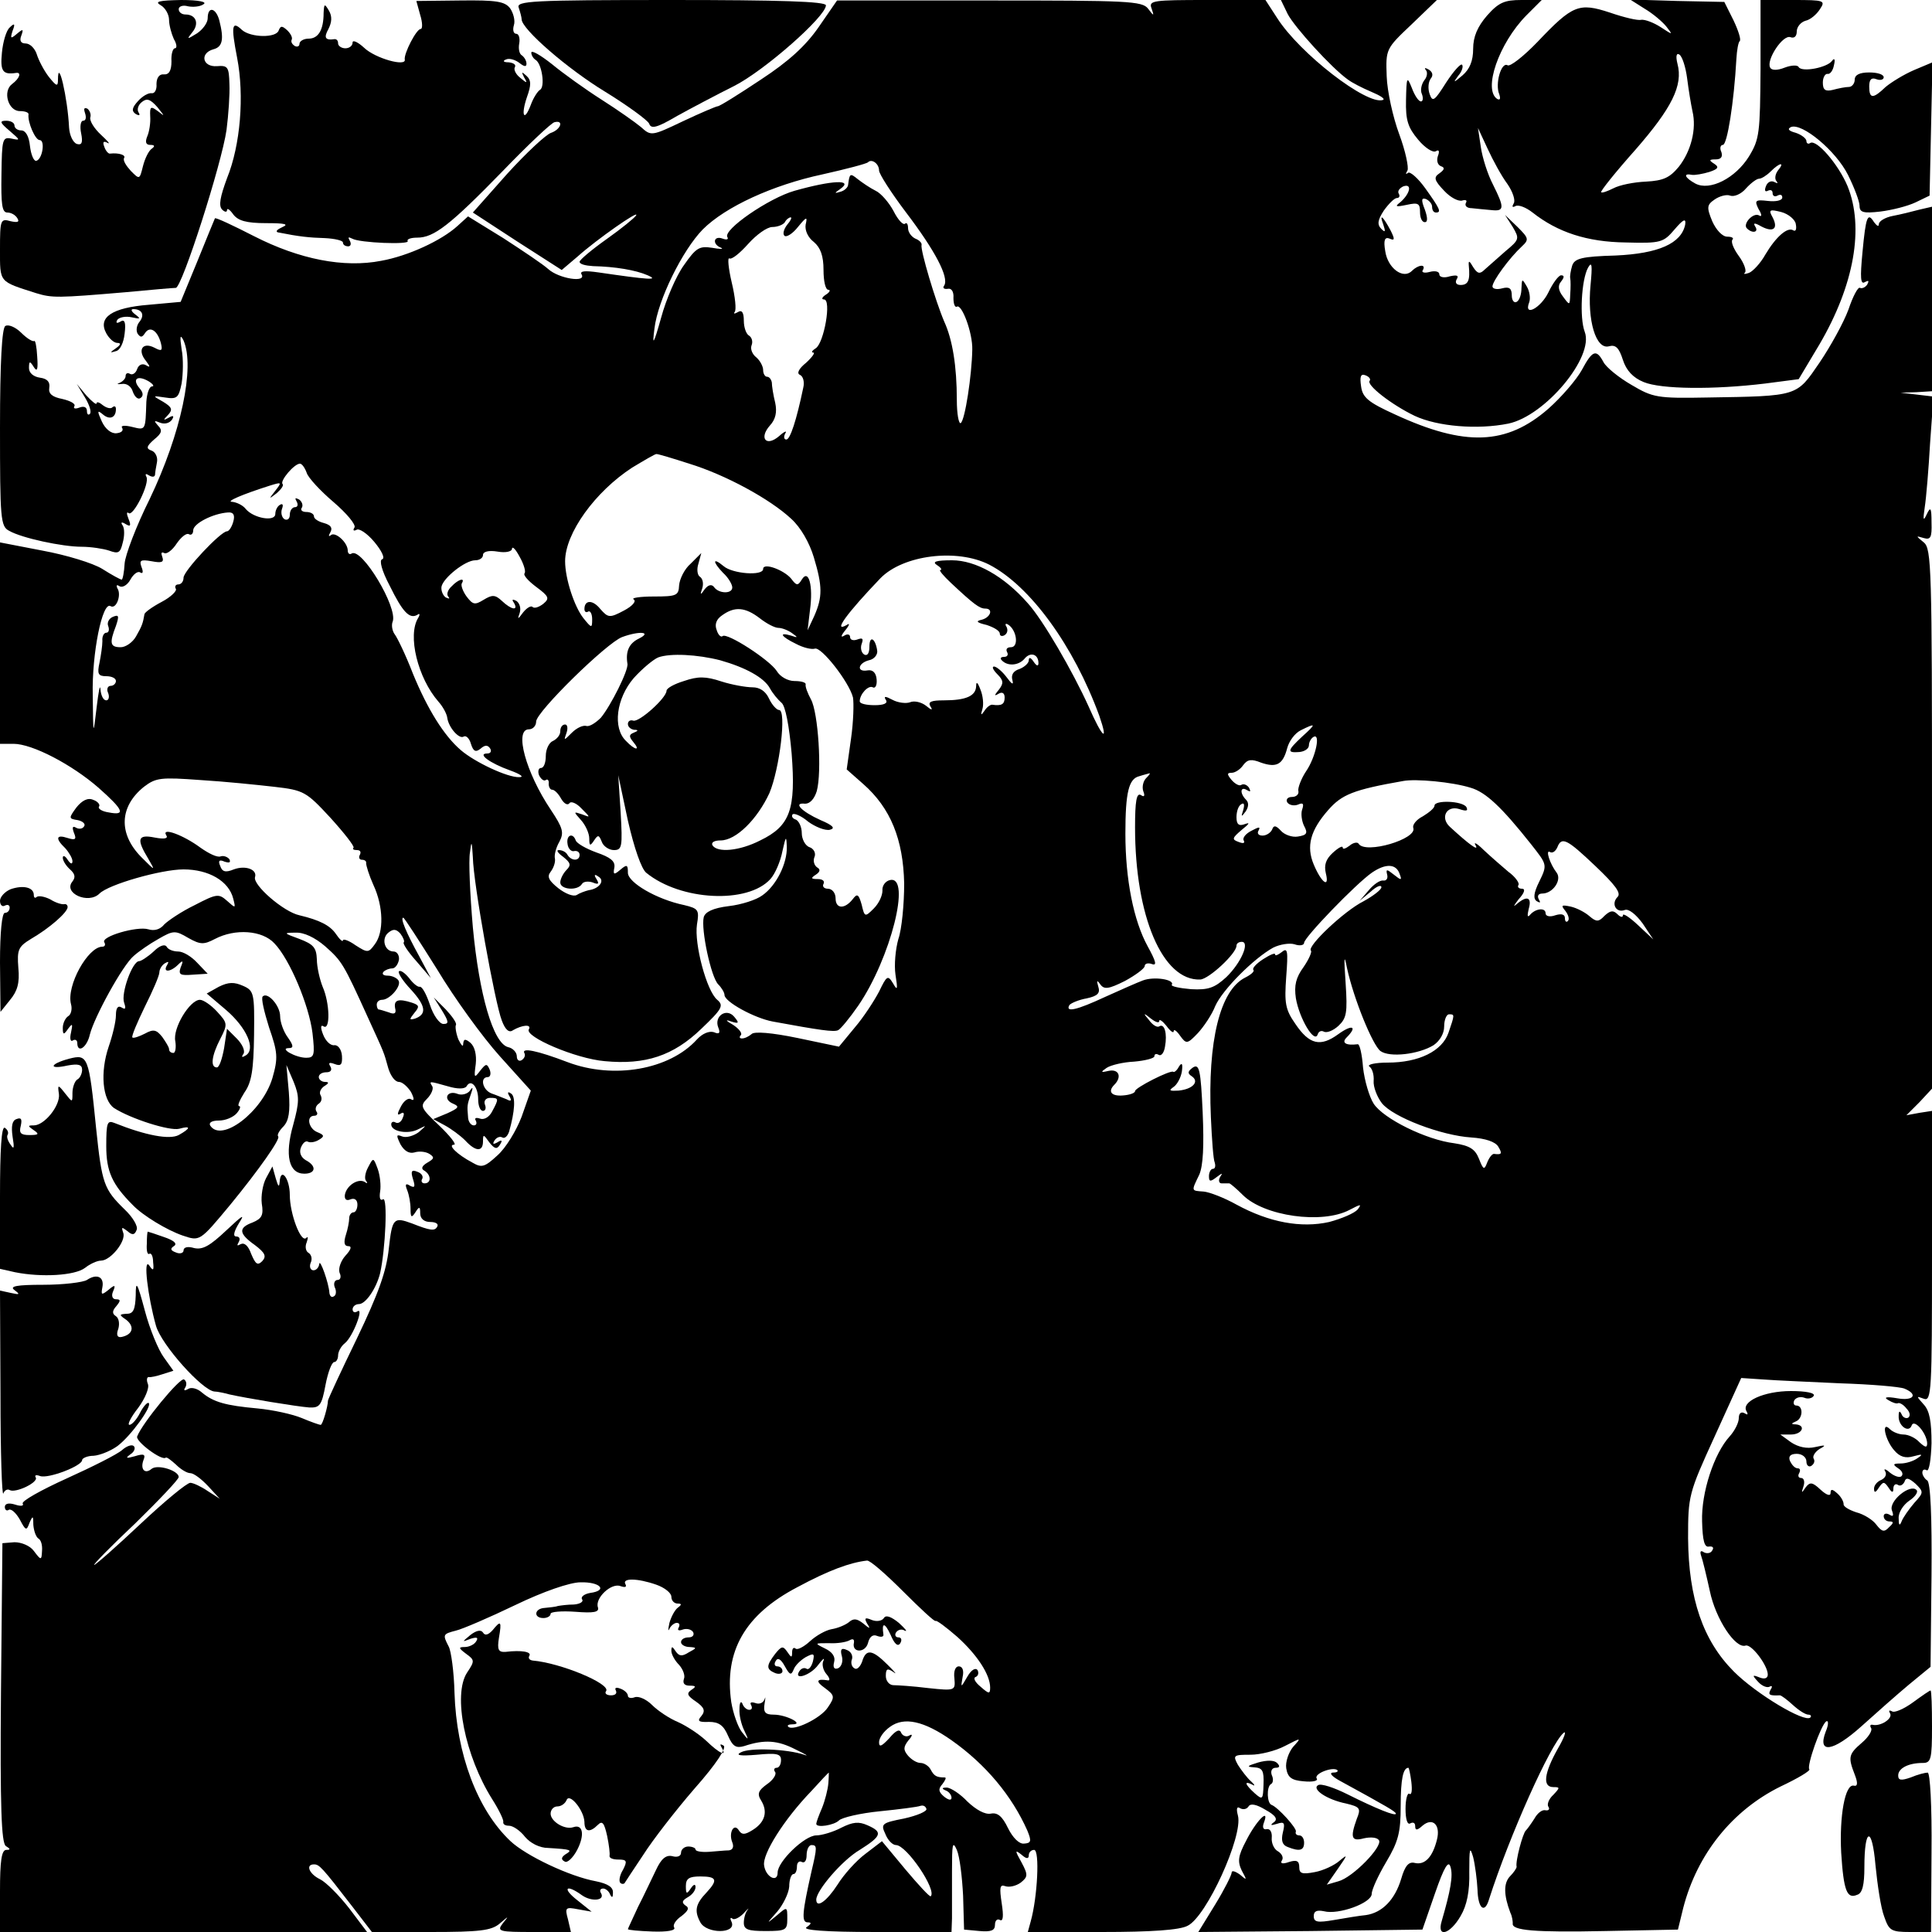 <?xml version="1.0" standalone="no"?>
<!DOCTYPE svg PUBLIC "-//W3C//DTD SVG 20010904//EN"
 "http://www.w3.org/TR/2001/REC-SVG-20010904/DTD/svg10.dtd">
<svg version="1.0" xmlns="http://www.w3.org/2000/svg"
 width="400pt" height="400pt" viewBox="0 0 400 400"
 preserveAspectRatio="xMidYMid meet">
<g transform="translate(0,400) scale(0.1,-0.1)"
fill="#000000" stroke="none">
<path d="M333 3989 c9 -5 17 -19 17 -30 0 -11 5 -29 10 -40 6 -10 7 -19 2 -19
-4 0 -8 -12 -7 -27 0 -19 -5 -28 -16 -27 -9 1 -15 -7 -15 -20 1 -12 -4 -20
-10 -19 -7 1 -19 -6 -28 -16 -13 -14 -14 -21 -5 -27 7 -4 10 -3 6 3 -4 6 -1
16 7 22 10 8 17 6 32 -11 15 -19 16 -20 2 -9 -16 12 -18 11 -17 -10 1 -13 -2
-32 -6 -41 -5 -12 -3 -18 6 -18 10 0 10 -3 3 -8 -6 -4 -14 -20 -18 -36 -7 -28
-7 -28 -25 -10 -10 11 -17 22 -14 27 4 6 -11 11 -29 9 -3 -1 -9 5 -12 14 -4
10 -2 13 7 8 6 -3 0 4 -14 17 -14 13 -24 29 -22 36 2 6 -1 14 -6 18 -7 3 -8 0
-5 -9 3 -9 2 -16 -4 -16 -5 0 -7 -12 -4 -26 4 -20 1 -25 -9 -22 -8 3 -15 18
-16 34 -3 62 -23 147 -23 99 0 -15 -3 -14 -19 6 -10 13 -21 34 -25 47 -4 12
-14 22 -23 22 -10 0 -13 6 -9 16 5 14 4 15 -9 4 -13 -11 -14 -10 -9 6 6 15 4
17 -6 7 -7 -6 -14 -30 -16 -52 -4 -39 2 -46 29 -42 12 2 8 -11 -8 -23 -20 -15
-8 -56 16 -56 11 0 19 -3 18 -7 -2 -16 14 -53 23 -53 12 0 6 -40 -7 -43 -5 -1
-11 13 -13 31 -2 20 -9 32 -18 32 -8 0 -14 5 -14 10 0 6 -8 10 -17 10 -15 0
-13 -4 7 -21 22 -19 23 -20 4 -16 -19 4 -20 -1 -21 -74 -1 -61 1 -79 12 -79 8
0 17 -5 21 -12 5 -8 0 -9 -14 -6 -21 6 -22 3 -22 -58 0 -70 -3 -66 75 -91 33
-10 44 -10 185 2 52 5 99 9 104 9 13 1 95 257 105 327 4 31 7 74 6 95 -1 35
-3 39 -26 37 -30 -2 -36 27 -7 35 19 5 22 21 12 60 -7 26 -24 30 -24 4 0 -9
-10 -23 -22 -31 -21 -13 -22 -13 -10 2 15 18 8 37 -14 37 -8 0 -14 5 -14 11 0
6 9 9 19 6 10 -2 25 -1 32 4 9 5 -9 9 -46 9 -46 -1 -56 -3 -42 -11z"/>
<path d="M870 3969 c5 -16 5 -29 1 -29 -9 0 -35 -51 -33 -63 4 -16 -61 2 -84
24 -13 12 -24 17 -24 11 0 -7 -7 -12 -15 -12 -8 0 -15 5 -15 10 0 6 -3 9 -7 9
-20 -3 -23 3 -13 21 7 14 8 26 1 38 -9 15 -10 15 -11 -5 0 -35 -11 -53 -31
-53 -10 0 -19 -5 -19 -11 0 -5 -5 -7 -10 -4 -6 4 -8 9 -6 13 2 4 -2 12 -9 19
-11 10 -14 10 -18 0 -5 -16 -58 -15 -76 1 -21 20 -23 9 -10 -58 15 -78 7 -180
-21 -249 -14 -38 -18 -57 -10 -65 5 -5 10 -6 10 -1 0 5 6 1 13 -9 10 -13 27
-18 68 -18 38 0 48 -2 34 -8 -11 -5 -15 -9 -10 -11 45 -9 65 -11 98 -12 20 -1
37 -5 37 -9 0 -5 5 -8 11 -8 5 0 7 5 3 12 -4 7 -3 8 5 4 15 -9 121 -13 115 -5
-2 4 7 7 20 7 34 0 67 25 177 138 53 55 101 100 107 101 20 5 13 -15 -7 -22
-10 -3 -51 -41 -91 -85 l-71 -80 92 -60 92 -59 33 28 c39 35 129 98 121 85 -3
-5 -30 -27 -61 -49 -31 -22 -56 -43 -56 -47 0 -5 12 -8 28 -9 45 -1 88 -8 113
-19 25 -11 1 -9 -102 6 -28 4 -39 3 -35 -4 11 -18 -47 -9 -69 11 -11 10 -53
38 -93 64 l-73 45 -22 -20 c-33 -30 -102 -62 -158 -72 -77 -15 -169 3 -263 51
-43 22 -79 39 -81 37 -1 -2 -17 -41 -36 -88 l-35 -85 -66 -6 c-76 -6 -106 -26
-88 -59 6 -11 16 -20 23 -20 8 0 7 -4 -3 -11 -13 -9 -13 -10 0 -6 9 2 16 18
18 36 3 24 0 31 -9 25 -7 -4 -10 -3 -6 4 4 5 17 8 30 5 18 -4 19 -3 7 6 -8 6
-10 11 -4 11 18 0 24 -12 13 -26 -6 -7 -8 -18 -4 -25 6 -8 9 -8 15 1 10 16 26
6 33 -20 4 -16 2 -18 -13 -10 -25 13 -36 -5 -18 -27 9 -12 10 -15 0 -9 -7 4
-15 1 -18 -8 -3 -9 -10 -13 -15 -10 -5 3 -9 1 -9 -5 0 -5 -6 -11 -13 -14 -6
-2 -4 -3 5 -2 10 2 20 -5 23 -16 4 -11 11 -17 16 -13 6 4 6 11 -2 20 -16 19
-5 28 18 15 10 -6 13 -11 8 -11 -6 0 -11 -15 -12 -32 -2 -59 -1 -59 -29 -52
-16 4 -25 3 -21 -2 3 -6 -2 -10 -12 -11 -11 -1 -23 9 -30 24 -10 22 -10 25 2
15 14 -12 27 -7 27 11 0 6 -3 7 -7 4 -3 -4 -12 -2 -20 4 -7 6 -13 8 -13 4 0
-4 -9 3 -21 16 l-20 24 17 -28 c9 -15 14 -30 10 -34 -3 -3 -6 -1 -6 6 0 8 -6
11 -16 7 -8 -3 -13 -2 -10 3 3 5 -8 11 -25 15 -21 4 -29 11 -27 23 2 12 -4 19
-19 21 -14 2 -23 10 -23 20 0 15 2 15 10 2 7 -11 9 -5 7 22 -1 20 -4 34 -6 32
-3 -2 -15 5 -27 17 -12 12 -27 18 -33 14 -7 -4 -11 -76 -11 -210 0 -189 1
-205 19 -214 26 -15 110 -33 150 -33 19 0 45 -4 57 -8 19 -7 23 -5 28 16 4 14
4 30 0 36 -5 7 -2 8 6 3 10 -6 12 -4 6 11 -4 10 -4 15 0 12 9 -10 45 62 37 75
-3 6 -1 7 5 3 7 -4 12 -4 13 1 0 4 2 16 4 26 2 10 -3 21 -11 24 -12 4 -11 9 5
23 16 13 18 19 8 29 -9 10 -8 11 4 6 10 -4 20 -1 25 6 5 8 3 10 -7 4 -11 -6
-12 -5 -1 6 10 11 8 16 -10 27 -23 13 -23 13 4 9 25 -4 28 0 34 29 3 19 4 51
0 71 -4 27 -3 32 4 18 24 -55 -5 -192 -70 -328 -28 -56 -51 -117 -52 -134 -1
-18 -4 -33 -6 -33 -3 0 -21 10 -40 22 -19 12 -75 29 -124 38 l-88 17 0 -209 0
-208 28 0 c39 0 121 -43 176 -91 52 -46 57 -58 21 -51 -14 2 -23 8 -20 12 3 4
-3 11 -12 14 -11 5 -23 -1 -35 -16 -16 -22 -16 -23 3 -26 10 -2 17 -8 13 -13
-3 -5 -10 -6 -16 -3 -8 5 -9 1 -5 -10 6 -14 3 -16 -13 -11 -24 8 -26 -1 -5
-21 8 -9 15 -21 15 -27 0 -7 -4 -6 -10 3 -5 8 -10 10 -10 4 0 -6 7 -17 15 -24
10 -9 12 -16 5 -25 -20 -24 33 -48 56 -25 19 19 128 50 174 50 52 0 94 -24
103 -61 5 -20 5 -20 -13 -4 -17 15 -21 15 -67 -9 -27 -13 -55 -32 -63 -40 -8
-10 -20 -14 -33 -10 -23 7 -99 -15 -91 -27 3 -5 1 -9 -4 -9 -30 0 -75 -81 -65
-119 3 -10 0 -22 -6 -25 -6 -4 -11 -15 -11 -24 0 -15 2 -15 11 -2 9 12 10 11
6 -8 -3 -12 -1 -20 4 -16 5 3 9 0 9 -5 0 -23 20 -10 26 17 9 36 68 144 91 163
10 9 33 25 51 35 31 18 35 18 62 2 25 -14 32 -14 55 -2 42 22 98 18 123 -9 32
-33 72 -129 79 -186 5 -45 4 -51 -13 -51 -22 0 -57 20 -36 20 10 0 10 5 -2 22
-9 12 -16 32 -16 44 0 22 -26 51 -36 41 -4 -3 3 -32 13 -64 18 -52 19 -63 7
-105 -21 -70 -106 -135 -129 -98 -3 6 4 10 18 10 14 0 30 7 37 15 7 8 9 15 5
15 -4 0 1 12 11 28 15 21 19 47 20 119 1 87 0 92 -23 102 -18 8 -30 8 -50 -2
l-25 -14 40 -34 c43 -37 62 -81 41 -94 -8 -5 -10 -4 -5 3 4 6 -2 20 -14 32
l-20 20 -6 -40 c-4 -22 -10 -40 -15 -40 -14 0 -11 24 7 59 16 31 15 33 -7 57
-12 13 -28 24 -35 24 -21 0 -57 -59 -51 -86 2 -13 0 -24 -4 -24 -5 0 -9 3 -9
8 0 4 -7 15 -14 25 -12 15 -18 17 -36 7 -12 -6 -23 -10 -26 -8 -2 3 10 31 26
64 16 32 30 64 30 71 0 6 5 15 12 19 7 4 8 3 4 -4 -10 -16 7 -15 23 1 10 10
11 8 5 -6 -5 -15 -1 -17 25 -15 l31 2 -22 23 c-12 13 -29 23 -39 23 -10 0 -21
4 -24 10 -4 6 -15 2 -27 -10 -12 -11 -26 -20 -30 -20 -14 0 -38 -67 -31 -86 4
-12 3 -15 -5 -10 -8 5 -12 -1 -12 -16 0 -13 -7 -42 -15 -65 -18 -53 -13 -110
11 -127 34 -22 115 -48 135 -43 25 7 24 1 -1 -13 -19 -10 -68 -1 -133 25 -15
6 -17 1 -17 -48 0 -52 12 -79 55 -122 21 -22 71 -52 103 -63 36 -12 35 -13 99
64 59 72 104 136 99 141 -3 3 2 12 11 21 11 12 14 30 11 71 l-5 56 15 -35 c12
-30 12 -41 -1 -89 -18 -63 -9 -101 23 -101 24 0 26 16 3 28 -10 6 -14 16 -10
26 4 10 10 15 15 12 4 -2 14 -1 22 4 12 7 12 10 -3 16 -18 7 -24 34 -6 34 5 0
8 4 4 9 -3 5 -1 12 5 16 6 4 7 11 4 17 -4 6 0 14 7 19 10 6 11 9 2 9 -7 0 -13
5 -13 10 0 6 7 10 16 10 9 0 12 5 8 12 -5 8 -2 9 9 5 13 -5 16 -1 15 17 -1 13
-8 23 -16 22 -8 -1 -18 9 -23 22 -6 15 -5 21 1 17 14 -9 13 48 -2 82 -6 15
-12 41 -12 57 -1 24 -7 31 -36 42 -33 12 -34 13 -8 13 17 1 40 -10 61 -28 35
-31 38 -36 88 -146 36 -79 33 -71 43 -107 5 -16 14 -28 22 -28 7 0 18 -10 25
-21 7 -14 7 -19 0 -15 -5 4 -15 -3 -21 -15 -8 -15 -8 -19 -1 -15 7 5 9 1 5 -8
-3 -9 -10 -13 -15 -10 -5 3 -9 1 -9 -4 0 -15 35 -21 56 -10 18 9 18 9 1 -6
-11 -8 -26 -12 -34 -9 -13 5 -13 3 -4 -16 8 -14 18 -20 29 -17 9 3 23 2 31 -3
11 -7 10 -10 -4 -18 -12 -7 -14 -13 -6 -17 14 -9 14 -26 0 -26 -5 0 -8 4 -5 9
3 5 -1 12 -10 15 -12 5 -14 1 -9 -15 5 -16 4 -19 -6 -14 -9 6 -11 3 -6 -9 4
-10 7 -27 7 -39 0 -18 2 -19 10 -7 8 13 10 12 10 -2 0 -11 8 -18 21 -18 11 0
18 -4 14 -10 -5 -9 -14 -8 -52 7 -38 14 -41 11 -48 -52 -5 -47 -21 -92 -66
-186 -33 -68 -60 -126 -60 -129 0 -11 -11 -50 -15 -50 -3 0 -20 6 -39 14 -19
8 -60 17 -92 20 -66 6 -91 13 -115 33 -9 8 -22 12 -29 7 -7 -4 -10 -3 -5 4 3
6 2 13 -3 16 -8 5 -87 -91 -97 -118 -4 -10 51 -51 59 -44 2 2 11 -5 21 -14 10
-10 23 -18 30 -18 7 0 23 -12 37 -27 l24 -26 -25 16 c-13 9 -30 17 -36 17 -7
0 -53 -38 -103 -85 -50 -47 -93 -85 -96 -85 -3 0 35 39 85 86 49 48 90 91 90
96 0 13 -43 27 -56 17 -14 -12 -24 -1 -17 18 5 12 1 14 -18 8 -18 -5 -20 -4
-9 4 8 5 11 13 7 17 -4 4 -15 0 -24 -8 -10 -9 -62 -35 -115 -59 -53 -24 -94
-47 -91 -52 3 -5 -4 -6 -16 -2 -13 4 -21 2 -21 -5 0 -6 4 -9 8 -6 5 3 15 -6
23 -20 12 -23 14 -24 20 -7 7 16 8 15 8 -4 1 -12 5 -24 10 -28 6 -3 9 -14 8
-26 -1 -20 -2 -20 -17 0 -8 11 -26 18 -40 18 l-25 -2 -3 -309 c-2 -240 1 -311
10 -318 10 -6 10 -8 1 -8 -10 0 -13 -24 -13 -85 l0 -85 380 0 380 0 -37 49
c-21 27 -48 54 -60 60 -23 11 -31 31 -13 31 11 0 16 -5 80 -88 l40 -52 122 0
c101 0 125 3 142 17 20 17 20 17 7 1 -13 -17 -8 -18 64 -18 l77 0 -6 26 c-7
25 -5 26 21 21 l28 -5 -30 24 c-32 25 -23 34 10 10 20 -14 49 -11 39 5 -3 5
-1 9 5 9 5 0 12 -6 14 -12 4 -8 6 -7 6 3 1 12 -11 19 -35 24 -55 10 -145 53
-177 83 -69 65 -112 181 -116 307 -1 43 -7 87 -12 96 -13 25 -12 26 15 33 13
3 69 27 123 53 58 28 113 47 135 47 41 1 57 -17 20 -22 -12 -2 -20 -8 -17 -13
4 -5 -4 -10 -17 -11 -13 0 -27 -2 -33 -3 -5 -2 -18 -3 -27 -4 -22 -1 -24 -21
-3 -21 8 0 15 4 15 9 0 4 23 6 51 4 38 -3 50 -1 47 9 -7 19 28 52 47 44 9 -3
13 -2 10 4 -8 13 24 13 64 -1 17 -6 31 -17 31 -25 0 -8 6 -14 13 -14 8 0 9 -2
1 -8 -6 -4 -14 -18 -18 -32 -3 -14 -3 -19 0 -12 3 6 10 12 15 12 6 0 7 -4 4
-10 -3 -5 0 -7 8 -4 8 3 18 1 22 -5 3 -6 -1 -11 -9 -11 -9 0 -16 -4 -16 -10 0
-5 8 -10 18 -10 15 -1 15 -2 -2 -11 -14 -9 -20 -8 -27 2 -7 11 -9 11 -9 1 0
-7 7 -20 16 -29 8 -9 13 -22 10 -29 -3 -9 1 -14 12 -14 13 0 14 -2 3 -9 -10
-7 -8 -12 10 -24 17 -12 20 -19 11 -30 -9 -10 -6 -13 16 -12 20 0 30 -7 39
-28 10 -23 17 -27 34 -22 42 14 69 12 106 -7 21 -10 29 -15 18 -11 -35 12
-113 15 -131 5 -12 -6 -2 -8 33 -5 41 4 50 2 50 -11 0 -9 -4 -16 -9 -16 -5 0
-7 -4 -3 -9 3 -5 -5 -17 -17 -25 -18 -13 -21 -20 -12 -34 14 -23 8 -45 -18
-61 -16 -10 -22 -10 -28 -1 -10 17 -22 -4 -14 -24 4 -10 1 -16 -7 -17 -8 0
-26 -2 -41 -3 -16 -1 -28 1 -28 5 0 3 -7 6 -15 6 -8 0 -15 -6 -15 -13 0 -7 -8
-10 -18 -7 -13 3 -23 -5 -34 -29 -9 -18 -25 -53 -37 -76 -11 -24 -21 -45 -21
-46 0 -2 23 -4 51 -5 30 -1 48 2 45 8 -4 5 3 16 15 24 14 11 17 17 8 22 -8 6
-7 10 5 17 9 5 16 14 16 21 0 7 -4 6 -10 -3 -8 -12 -10 -12 -10 5 0 16 7 20
30 20 34 0 37 -7 13 -33 -23 -24 -26 -38 -13 -62 13 -24 74 -24 65 0 -4 8 -3
11 1 8 3 -4 14 1 23 10 9 10 13 13 9 8 -5 -6 -8 -18 -8 -27 0 -14 9 -17 45
-17 42 0 45 2 45 25 0 26 0 26 -22 7 -22 -18 -22 -18 1 8 12 14 24 38 25 52 0
14 4 26 9 26 4 0 7 7 7 16 0 8 5 12 10 9 6 -3 10 3 10 14 0 12 5 21 10 21 12
0 12 -4 0 -55 -19 -84 -21 -105 -8 -105 9 0 8 -3 -2 -10 -10 -6 37 -10 143
-10 l157 0 1 28 c0 15 0 59 0 97 0 57 1 65 10 45 6 -14 11 -56 13 -95 l2 -70
32 -3 c24 -2 32 1 32 13 0 9 5 13 10 10 7 -4 8 8 4 34 -5 33 -4 40 7 36 8 -3
22 0 32 7 15 12 16 16 2 42 -14 25 -14 27 0 16 10 -9 15 -9 15 -1 0 6 5 11 11
11 12 0 7 -98 -7 -148 l-6 -22 153 0 c102 0 162 4 178 13 39 19 115 186 104
228 -4 15 -2 20 5 15 6 -3 13 -2 17 4 4 7 17 4 35 -7 22 -12 26 -20 17 -26 -8
-6 -6 -7 7 -3 15 5 17 2 12 -18 -4 -17 -1 -26 10 -30 25 -10 34 -7 34 9 0 8
-4 15 -10 15 -5 0 -9 3 -7 8 2 7 -37 50 -50 55 -10 3 -11 37 -2 43 5 2 6 11 2
19 -3 9 1 15 8 15 8 0 10 3 3 10 -6 6 -21 6 -39 1 -23 -7 -25 -9 -9 -10 18 -1
21 -7 20 -35 -1 -32 -2 -33 -18 -19 -21 19 -23 27 -5 18 6 -4 5 0 -3 7 -8 7
-20 23 -27 34 -11 20 -9 21 26 21 20 0 52 8 71 18 35 18 35 18 17 -2 -9 -11
-16 -31 -14 -44 3 -19 11 -25 36 -27 19 -2 31 1 27 6 -6 10 34 25 43 17 2 -3
-2 -5 -10 -5 -8 -1 0 -9 17 -18 97 -53 114 -63 114 -67 0 -6 -40 10 -100 40
-28 14 -55 23 -61 19 -14 -8 18 -30 58 -38 29 -7 31 -10 22 -32 -14 -39 -11
-47 15 -40 14 3 27 2 31 -4 8 -13 -54 -77 -84 -85 l-24 -7 23 33 c20 29 21 31
4 17 -11 -10 -35 -21 -52 -24 -26 -5 -32 -3 -32 10 0 13 -5 16 -21 11 -14 -5
-19 -3 -15 3 4 6 0 14 -8 19 -8 4 -14 17 -13 28 1 11 -3 19 -10 18 -8 -2 -10
4 -6 14 12 32 -17 2 -37 -38 -17 -32 -18 -43 -9 -62 11 -20 11 -21 -4 -8 -10
7 -17 9 -17 4 0 -5 -15 -35 -34 -66 l-35 -57 232 2 232 3 26 75 c19 55 28 69
32 55 6 -18 0 -50 -18 -112 -11 -36 17 -28 39 10 13 22 19 51 18 92 0 48 1 54
8 30 4 -16 8 -47 9 -67 1 -40 15 -51 24 -20 42 131 127 321 154 344 7 6 2 -9
-12 -33 -28 -50 -32 -79 -9 -79 14 0 14 -1 0 -16 -9 -8 -14 -20 -10 -25 3 -5
0 -8 -6 -7 -7 2 -17 -6 -23 -17 -7 -11 -15 -22 -18 -25 -6 -5 -22 -64 -19 -75
0 -3 -6 -12 -14 -20 -13 -14 -13 -38 1 -75 4 -8 5 -18 5 -22 -3 -15 45 -19
192 -16 l150 3 11 45 c29 112 102 202 201 251 36 17 63 33 60 36 -6 6 24 92
35 99 5 3 5 -7 -1 -21 -18 -47 15 -42 74 11 30 27 74 66 98 86 l45 37 2 190
c1 121 -2 192 -9 196 -5 3 -10 11 -10 16 0 6 4 8 9 5 5 -3 9 22 10 56 0 45 -4
67 -16 80 -16 18 -16 18 0 12 16 -6 17 16 17 295 l0 301 -26 -4 -27 -5 27 27
26 28 0 558 c0 520 -1 560 -17 573 -17 14 -17 14 0 9 14 -4 17 1 16 32 0 31
-2 34 -10 17 -7 -15 -8 -12 -4 15 3 19 8 79 11 132 l7 97 -34 4 -34 4 33 1 32
2 0 191 0 191 -26 -6 c-15 -4 -39 -10 -55 -13 -16 -3 -29 -11 -29 -17 0 -6 -4
-4 -10 4 -13 21 -17 13 -24 -63 -5 -52 -4 -67 5 -61 8 4 9 3 5 -5 -4 -6 -11
-9 -15 -7 -4 3 -15 -18 -24 -45 -10 -27 -37 -76 -60 -110 -48 -70 -43 -69
-232 -72 -104 -2 -113 0 -157 26 -26 15 -52 36 -58 47 -15 28 -23 25 -45 -16
-11 -20 -42 -56 -69 -80 -87 -76 -173 -79 -318 -12 -55 25 -67 35 -70 58 -3
20 -1 27 9 23 8 -3 11 -8 9 -11 -9 -8 45 -50 93 -73 47 -22 130 -29 194 -16
76 16 178 138 158 190 -11 29 -7 108 7 133 8 14 9 5 5 -37 -7 -72 11 -133 38
-126 14 4 21 -3 29 -28 7 -22 21 -37 43 -46 36 -15 145 -16 252 -3 l69 9 43
72 c72 123 93 242 58 328 -19 45 -64 97 -77 89 -4 -3 -8 -1 -8 4 0 5 -10 13
-22 17 -15 4 -18 8 -10 12 23 9 93 -49 118 -99 13 -26 24 -55 24 -64 0 -14 8
-16 43 -12 24 3 56 11 73 19 l29 14 3 138 3 138 -38 -16 c-21 -9 -47 -25 -59
-35 -26 -25 -34 -25 -34 1 0 15 5 19 15 15 8 -3 15 -1 15 4 0 6 -13 10 -30 10
-20 0 -30 -5 -30 -15 0 -8 -6 -15 -12 -15 -7 0 -22 -3 -33 -6 -16 -4 -21 0
-21 15 0 11 5 19 10 18 5 -1 11 7 13 18 3 12 1 16 -4 9 -10 -14 -62 -24 -69
-13 -2 5 -16 4 -29 -1 -15 -6 -27 -6 -30 0 -9 15 26 69 42 63 8 -3 13 2 13 12
0 9 8 19 18 22 10 2 23 13 30 24 12 18 9 19 -55 19 l-68 0 0 -143 c-1 -132 -2
-145 -24 -181 -28 -45 -81 -72 -111 -56 -22 12 -26 22 -7 18 6 -1 23 2 36 6
18 6 21 10 10 17 -11 7 -11 9 3 9 11 0 15 5 12 15 -4 8 -2 15 3 15 9 0 23 88
28 178 1 18 4 35 7 37 3 3 -3 22 -13 43 l-19 38 -97 2 -98 3 30 -19 c17 -10
37 -27 45 -37 14 -18 14 -18 -12 -1 -14 9 -32 16 -40 15 -7 -2 -36 5 -65 15
-64 21 -77 16 -150 -61 -29 -30 -57 -52 -62 -48 -13 7 -26 -39 -17 -60 3 -9 2
-13 -4 -10 -30 19 3 115 60 173 l32 32 -42 0 c-35 0 -47 -5 -71 -32 -20 -23
-29 -44 -29 -69 0 -25 -7 -42 -22 -55 -19 -16 -20 -16 -9 -1 8 9 11 20 8 23
-3 3 -18 -14 -33 -37 -24 -38 -28 -41 -34 -24 -4 11 -3 25 2 32 6 7 4 14 -4
19 -7 4 -10 4 -6 -1 4 -4 3 -14 -3 -21 -6 -8 -9 -21 -5 -29 3 -8 2 -15 -2 -15
-5 0 -13 12 -19 28 -10 25 -11 23 -12 -25 -1 -42 4 -57 25 -82 14 -17 31 -28
37 -24 6 4 8 0 4 -10 -3 -9 -1 -18 6 -21 9 -3 8 -7 -3 -15 -12 -8 -11 -14 10
-36 13 -14 30 -23 38 -20 7 2 10 0 7 -5 -3 -6 2 -11 12 -11 10 -1 28 -3 41 -4
27 -3 27 5 3 53 -11 21 -22 56 -25 77 l-6 40 20 -43 c11 -24 29 -57 41 -73 11
-16 17 -34 13 -40 -4 -7 -3 -9 3 -6 6 4 22 -2 36 -13 52 -41 113 -61 193 -62
73 -2 78 0 101 27 18 21 24 24 22 10 -8 -39 -55 -60 -144 -64 -70 -2 -85 -6
-90 -21 -3 -10 -5 -22 -4 -26 1 -5 1 -20 0 -33 -1 -24 -1 -24 -15 -5 -10 13
-11 23 -4 31 7 9 7 13 0 13 -5 0 -17 -16 -26 -35 -16 -33 -52 -52 -40 -21 3 8
1 23 -5 33 -10 17 -10 16 -11 -4 0 -12 -4 -25 -10 -28 -5 -3 -10 3 -10 13 0
15 -5 19 -20 15 -11 -3 -20 -1 -20 4 0 11 35 59 61 83 15 14 14 17 -9 40 l-26
25 16 -25 c14 -24 14 -26 -15 -50 -16 -14 -35 -31 -43 -38 -10 -10 -15 -9 -24
5 -8 14 -10 14 -9 3 3 -30 -1 -40 -17 -40 -9 0 -12 5 -8 12 5 8 0 9 -14 6 -12
-4 -22 -2 -22 4 0 6 -9 8 -20 5 -11 -3 -18 -1 -14 4 7 13 -10 11 -23 -2 -18
-18 -50 6 -55 41 -4 23 -1 30 9 26 11 -5 11 -1 2 17 -16 30 -24 36 -15 12 5
-15 4 -17 -4 -9 -9 9 -8 18 5 38 10 14 22 26 27 26 5 0 7 4 4 9 -3 5 1 11 9
15 19 7 15 -14 -5 -32 -13 -10 -11 -11 13 -6 23 5 27 3 27 -15 0 -12 4 -21 10
-21 6 0 6 9 0 26 -8 20 -7 25 2 22 7 -3 13 -10 13 -16 0 -7 3 -12 8 -12 12 0
8 8 -22 50 -15 21 -32 36 -36 32 -5 -4 -5 -2 -1 5 3 6 -4 40 -17 75 -13 35
-25 89 -26 120 -2 56 -2 57 51 107 l53 51 -162 0 -161 0 14 -29 c14 -27 91
-112 125 -136 8 -6 29 -17 48 -25 19 -8 30 -15 24 -17 -33 -11 -172 96 -219
170 l-24 37 -121 0 c-111 0 -121 -1 -115 -17 6 -17 5 -17 -7 -1 -12 16 -43 17
-329 17 l-315 0 -38 -55 c-27 -39 -62 -71 -120 -109 -45 -30 -85 -55 -89 -55
-3 0 -36 -14 -72 -31 -65 -31 -66 -31 -87 -12 -12 10 -49 36 -82 57 -33 21
-79 54 -102 73 -24 19 -43 30 -43 24 0 -5 4 -12 9 -15 13 -8 20 -56 9 -62 -5
-3 -14 -17 -19 -31 -14 -37 -21 -22 -8 16 9 25 9 35 -1 44 -10 9 -11 9 -5 -3
8 -13 6 -13 -8 -1 -9 7 -14 17 -11 22 3 5 -3 9 -13 10 -11 0 -13 3 -5 6 7 3
19 -1 27 -7 10 -8 15 -9 15 -2 0 6 -4 13 -9 17 -6 3 -8 14 -6 25 2 11 -1 20
-6 20 -6 0 -8 8 -5 18 3 9 -1 25 -8 35 -11 14 -28 17 -104 16 l-90 -1 8 -29z
m2623 -131 c3 -24 8 -54 11 -68 9 -37 -3 -83 -28 -115 -19 -23 -32 -29 -68
-31 -25 -1 -55 -7 -68 -14 -12 -6 -23 -10 -25 -8 -2 2 30 42 71 88 75 86 99
133 87 178 -4 16 -2 23 4 19 6 -4 13 -26 16 -49z m-1673 -191 c0 -7 25 -46 56
-87 60 -79 89 -134 79 -151 -4 -5 -1 -8 7 -7 8 2 13 -6 12 -19 0 -12 3 -20 7
-18 10 7 33 -54 32 -89 -1 -53 -15 -146 -24 -152 -4 -2 -8 19 -8 48 0 70 -9
125 -26 162 -18 42 -50 149 -47 159 1 4 -5 10 -13 13 -8 4 -15 13 -15 22 0 8
-3 12 -6 9 -4 -4 -15 8 -24 26 -9 17 -26 37 -37 42 -12 6 -28 17 -37 24 -16
13 -17 12 -20 -11 0 -6 -8 -13 -16 -15 -13 -4 -13 -3 0 6 28 20 -17 18 -95 -4
-53 -15 -149 -81 -139 -96 3 -5 -2 -6 -10 -3 -19 7 -22 -12 -3 -19 6 -3 -2 -3
-19 0 -26 4 -33 0 -58 -36 -16 -22 -37 -71 -47 -108 -16 -57 -19 -61 -14 -23
7 59 58 162 100 205 47 47 145 92 248 114 49 11 91 22 94 25 8 8 23 -3 23 -17z
m1861 0 c-6 -8 -7 -18 -3 -22 4 -5 2 -5 -4 -2 -7 4 -15 0 -18 -9 -3 -8 -2 -12
4 -9 6 3 10 1 10 -5 0 -6 5 -8 10 -5 6 3 10 2 10 -4 0 -6 -13 -9 -30 -7 -26 3
-28 1 -19 -17 7 -11 7 -17 1 -13 -12 7 -35 -18 -25 -27 11 -11 25 -8 17 4 -5
8 -1 8 13 0 25 -13 35 -4 23 19 -9 16 -6 17 18 11 15 -4 29 -16 30 -25 2 -10
0 -16 -5 -13 -12 8 -36 -13 -58 -50 -10 -18 -26 -35 -34 -38 -9 -3 -12 -3 -8
1 3 4 -2 19 -13 34 -11 15 -17 30 -13 34 3 3 -1 6 -11 6 -10 0 -23 14 -31 32
-12 29 -11 34 5 45 10 7 25 11 32 8 8 -3 23 3 33 15 10 11 22 20 27 20 5 0 16
7 24 15 19 19 30 20 15 2z m-2051 -112 c-7 -9 -10 -19 -6 -23 4 -4 17 4 28 18
18 22 20 22 16 5 -2 -12 5 -27 17 -36 14 -12 20 -29 20 -58 0 -23 4 -41 10
-41 5 0 3 -5 -5 -10 -8 -5 -10 -10 -4 -10 16 0 0 -90 -17 -101 -8 -5 -10 -9
-5 -9 4 0 -2 -9 -15 -21 -15 -12 -20 -22 -13 -25 7 -3 10 -15 7 -27 -14 -67
-27 -107 -35 -107 -5 0 -6 6 -2 13 4 6 -2 4 -13 -6 -27 -23 -42 -4 -19 22 12
13 15 28 11 47 -4 16 -7 35 -7 42 -1 6 -5 12 -10 12 -4 0 -8 6 -8 14 0 7 -6
19 -14 26 -8 6 -13 17 -10 25 3 7 1 16 -5 20 -6 3 -11 17 -11 31 0 17 -4 23
-12 18 -7 -4 -10 -4 -7 0 4 4 1 32 -6 61 -7 30 -9 52 -5 50 5 -3 22 11 39 30
17 19 39 35 50 35 11 0 23 5 26 10 3 6 9 10 12 10 3 0 0 -7 -7 -15z m-203
-495 c75 -23 167 -73 211 -114 20 -18 38 -50 47 -80 18 -60 18 -82 1 -121
l-14 -30 5 42 c7 51 -3 86 -17 63 -8 -13 -11 -13 -22 2 -15 18 -58 34 -58 20
0 -15 -64 -10 -82 6 -23 19 -23 9 -1 -14 10 -9 18 -22 19 -29 2 -15 -28 -15
-38 0 -5 6 -12 4 -19 -5 -9 -13 -10 -12 -5 2 3 10 1 20 -5 24 -5 3 -7 15 -3
27 l6 22 -22 -22 c-13 -11 -23 -32 -24 -45 -1 -21 -5 -23 -53 -23 -28 0 -47
-3 -41 -6 6 -4 -3 -14 -20 -23 -30 -16 -33 -15 -49 3 -16 20 -33 19 -33 0 0
-6 4 -8 8 -5 4 2 8 -5 8 -16 0 -19 -1 -19 -18 2 -19 24 -38 82 -38 118 0 58
62 144 139 194 25 15 47 28 50 28 4 0 34 -9 68 -20z m-792 -19 c3 -10 28 -37
55 -60 28 -24 47 -47 44 -53 -4 -6 -2 -8 4 -5 5 4 22 -7 37 -25 15 -18 23 -34
16 -36 -6 -2 -1 -23 16 -55 27 -55 41 -69 57 -60 5 4 6 1 2 -6 -23 -36 -1
-125 42 -174 9 -10 17 -25 18 -33 3 -21 25 -45 34 -39 5 3 12 -4 15 -15 5 -16
10 -18 20 -10 9 8 15 8 20 0 3 -5 1 -10 -6 -10 -22 0 5 -20 47 -35 22 -8 30
-14 19 -14 -24 -1 -92 31 -121 56 -35 30 -69 85 -99 158 -15 39 -33 76 -38 82
-5 7 -7 19 -4 26 11 29 -64 154 -85 141 -4 -3 -8 0 -8 6 0 17 -26 40 -35 32
-5 -4 -5 -1 -1 6 5 9 1 15 -13 19 -12 3 -21 9 -21 14 0 5 -7 9 -16 9 -8 0 -13
4 -9 9 3 5 0 13 -6 17 -8 4 -9 3 -5 -4 4 -7 2 -12 -3 -12 -6 0 -11 -7 -11 -16
0 -8 -5 -12 -11 -9 -6 4 -8 14 -5 22 3 8 1 11 -4 8 -6 -3 -10 -12 -10 -19 0
-17 -45 -9 -61 10 -6 8 -19 14 -28 15 -15 0 19 15 79 34 23 7 24 7 10 -11 -14
-18 -14 -18 3 -5 9 8 15 16 12 19 -6 6 24 42 36 42 4 0 10 -8 14 -19z m-152
-101 c-3 -11 -9 -20 -13 -20 -13 0 -90 -82 -90 -96 0 -8 -5 -14 -11 -14 -5 0
-8 -4 -5 -9 3 -4 -10 -17 -29 -27 -19 -10 -36 -22 -36 -26 -3 -18 -5 -24 -17
-45 -7 -13 -22 -23 -32 -23 -22 0 -24 8 -10 44 7 21 6 24 -6 19 -8 -3 -13 -12
-10 -19 3 -8 1 -14 -4 -14 -5 0 -9 -8 -8 -17 0 -10 -3 -30 -6 -45 -5 -23 -3
-28 14 -28 11 0 20 -4 20 -10 0 -5 -5 -10 -11 -10 -6 0 -9 -7 -5 -15 3 -8 1
-15 -4 -15 -6 0 -11 10 -12 23 -1 12 -4 -5 -8 -38 -7 -60 -7 -60 -8 26 -2 86
20 195 37 184 12 -7 23 24 14 37 -3 7 -1 8 5 4 6 -3 16 3 22 14 6 11 15 18 20
15 6 -4 7 1 3 11 -5 14 -2 16 21 12 21 -4 26 -2 22 9 -3 8 -2 11 4 8 5 -3 17
6 26 20 9 13 20 22 25 19 5 -3 9 1 9 8 0 14 41 35 72 37 11 1 15 -5 11 -19z
m603 -107 c-3 -4 8 -16 24 -28 27 -20 28 -24 15 -35 -9 -7 -18 -10 -22 -7 -3
4 -12 -1 -20 -11 -11 -15 -12 -15 -7 -1 3 10 0 20 -7 25 -8 4 -10 3 -5 -4 10
-17 -5 -15 -25 4 -14 13 -20 13 -38 2 -18 -11 -22 -10 -35 7 -8 11 -12 23 -10
27 8 13 -7 9 -21 -6 -8 -7 -11 -17 -7 -21 4 -5 2 -5 -5 -2 -6 4 -10 14 -9 22
3 18 49 55 70 55 9 0 16 5 16 11 0 7 12 10 30 7 17 -3 30 0 30 6 1 6 8 -2 16
-17 9 -16 13 -31 10 -34z m962 18 c85 -44 175 -168 228 -313 20 -58 6 -45 -22
19 -33 73 -95 180 -126 214 -49 56 -108 89 -157 89 -33 0 -42 -3 -31 -10 8 -5
11 -10 7 -10 -4 0 6 -12 22 -27 47 -44 59 -53 71 -53 17 0 11 -18 -7 -23 -14
-3 -11 -6 10 -11 15 -5 27 -12 27 -18 0 -5 5 -6 10 -3 6 4 7 11 4 17 -4 6 -2
8 3 5 18 -11 23 -47 6 -47 -8 0 -11 -4 -8 -10 3 -5 1 -10 -6 -10 -7 0 -9 -3
-5 -7 12 -13 35 -11 47 3 12 15 29 10 29 -9 0 -7 -4 -6 -10 3 -6 9 -10 10 -10
3 0 -6 -9 -14 -19 -18 -13 -4 -18 -12 -15 -23 3 -11 -1 -9 -12 6 -9 12 -21 22
-26 22 -5 0 -2 -7 7 -16 13 -13 13 -19 3 -32 -10 -12 -10 -14 0 -8 7 4 12 1
12 -8 0 -14 -6 -18 -26 -15 -4 0 -11 -5 -16 -13 -7 -10 -8 -9 -4 4 3 10 1 28
-4 40 -6 16 -9 18 -9 7 -1 -20 -21 -29 -67 -29 -26 0 -33 -3 -28 -12 6 -9 3
-9 -9 1 -9 7 -24 11 -33 7 -8 -3 -25 -1 -36 5 -15 8 -19 8 -14 0 5 -7 -4 -11
-23 -11 -17 0 -31 3 -31 8 0 15 18 34 27 29 5 -3 9 4 8 16 -1 14 -8 21 -19 19
-23 -4 -20 15 3 21 11 2 19 12 17 21 -4 25 -16 31 -16 7 0 -13 -4 -20 -11 -16
-6 4 -8 14 -5 22 4 11 2 13 -9 9 -8 -3 -15 -1 -15 5 0 6 -6 7 -12 3 -8 -5 -7
0 2 11 9 11 10 16 3 11 -30 -17 1 25 70 97 47 48 158 62 225 28z m-475 -111
c14 -11 31 -20 39 -20 7 0 20 -5 28 -11 13 -9 12 -10 -2 -5 -27 8 -21 -2 10
-17 15 -8 32 -12 39 -10 13 5 71 -69 79 -101 2 -12 1 -50 -4 -85 l-9 -64 34
-30 c57 -50 83 -115 85 -206 0 -43 -5 -95 -12 -115 -6 -21 -9 -54 -6 -74 5
-31 4 -34 -5 -18 -11 18 -13 16 -29 -17 -10 -19 -32 -53 -50 -74 l-33 -40 -86
18 c-53 11 -90 14 -95 8 -6 -5 -14 -9 -20 -9 -5 0 -6 3 -2 7 3 4 -4 13 -16 21
-16 9 -17 12 -4 7 16 -5 17 -3 6 10 -16 19 -42 1 -33 -22 5 -12 2 -15 -9 -10
-10 3 -24 -3 -35 -15 -57 -63 -173 -83 -268 -47 -63 24 -97 31 -89 18 2 -4 0
-10 -6 -14 -5 -3 -10 0 -10 8 0 8 -8 17 -18 19 -31 8 -60 109 -73 248 -6 69
-9 139 -6 155 3 26 4 24 6 -10 1 -54 46 -303 60 -338 7 -19 15 -26 23 -20 19
11 39 13 33 2 -10 -15 97 -61 157 -66 84 -8 142 11 200 67 43 41 47 48 33 60
-22 18 -48 116 -42 156 5 30 3 33 -26 40 -58 12 -117 47 -117 67 0 17 -2 18
-16 6 -13 -11 -15 -10 -12 5 2 13 -8 21 -37 31 -22 8 -41 19 -43 25 -6 17 -20
11 -17 -7 1 -10 8 -17 14 -15 6 1 11 -2 11 -8 0 -13 -17 -13 -25 0 -3 6 -11
10 -18 10 -6 0 -2 -6 9 -14 15 -12 17 -17 7 -27 -7 -7 -13 -19 -13 -26 0 -15
36 -18 45 -3 3 5 13 6 22 3 12 -5 14 -3 8 7 -6 9 -4 11 4 5 14 -8 2 -25 -20
-28 -8 -2 -19 -6 -25 -10 -7 -4 -24 3 -38 14 -20 16 -24 24 -16 34 6 8 10 19
9 27 -2 7 2 23 9 35 10 19 8 28 -18 67 -51 76 -76 166 -45 166 8 0 15 7 15 16
0 20 146 163 178 175 35 13 63 11 35 -3 -21 -10 -28 -27 -24 -52 3 -13 -35
-88 -55 -112 -11 -11 -24 -19 -30 -17 -7 2 -20 -4 -30 -14 -17 -17 -17 -17
-11 0 3 9 2 17 -3 17 -6 0 -10 -6 -10 -14 0 -8 -7 -16 -15 -20 -8 -3 -15 -17
-15 -31 0 -14 -4 -25 -10 -25 -5 0 -7 -7 -4 -15 4 -8 10 -13 14 -10 4 3 7 -1
6 -8 0 -6 3 -12 7 -12 5 0 13 -8 19 -19 6 -10 13 -14 17 -9 3 5 15 0 25 -11
19 -19 19 -19 1 -12 -18 6 -18 6 -2 -12 9 -10 17 -27 17 -38 0 -16 2 -16 10
-4 8 12 10 12 16 -3 3 -9 15 -17 25 -17 17 0 18 7 14 78 l-5 77 20 -94 c13
-57 28 -100 38 -108 71 -58 210 -65 257 -13 10 11 21 37 25 58 7 31 8 33 9 9
1 -35 -22 -81 -51 -101 -12 -9 -43 -19 -69 -22 -33 -4 -49 -12 -52 -23 -6 -25
15 -124 30 -139 7 -7 13 -17 13 -22 0 -14 62 -48 100 -55 98 -18 126 -22 135
-18 5 2 24 25 42 51 67 98 110 269 66 260 -10 -2 -17 -12 -16 -22 0 -10 -7
-26 -18 -37 -18 -18 -19 -18 -25 8 -6 21 -9 24 -18 12 -17 -22 -36 -21 -36 1
0 11 -7 20 -16 20 -8 0 -12 5 -9 10 3 6 -2 10 -12 10 -14 0 -15 2 -4 9 9 6 10
11 3 15 -6 4 -9 13 -6 21 4 8 -1 18 -10 21 -9 3 -16 17 -16 29 0 13 -6 25 -12
28 -7 2 -10 7 -7 11 3 3 18 -3 32 -15 15 -11 35 -19 45 -17 12 3 7 9 -19 20
-40 18 -58 37 -32 34 10 0 19 10 24 26 11 40 3 163 -12 190 -7 13 -12 26 -11
31 1 4 -9 7 -23 7 -14 0 -30 9 -37 21 -15 23 -103 80 -112 72 -3 -3 -9 2 -12
12 -5 12 -1 23 11 31 26 19 48 17 78 -6z m-82 -87 c53 -15 91 -36 103 -58 6
-11 17 -24 24 -30 8 -6 16 -48 21 -105 9 -116 -3 -150 -65 -180 -43 -22 -89
-26 -99 -10 -3 6 4 10 17 10 32 0 76 44 101 98 21 50 36 172 20 172 -5 0 -15
11 -21 24 -7 15 -19 23 -34 23 -13 0 -42 5 -64 12 -33 11 -49 11 -78 1 -20 -6
-36 -15 -36 -20 0 -15 -57 -66 -69 -62 -6 2 -11 -1 -11 -7 0 -6 6 -11 13 -12
9 0 9 -2 -1 -6 -10 -4 -10 -8 -1 -19 16 -19 4 -18 -15 2 -28 27 -20 88 16 130
18 20 41 39 51 43 25 9 81 6 128 -6z m1205 -158 c-31 -29 -32 -34 -6 -32 11 1
20 7 20 14 0 6 4 14 9 17 16 10 5 -42 -15 -71 -10 -15 -17 -34 -16 -40 2 -7
-4 -13 -13 -13 -9 0 -13 -5 -10 -11 4 -6 14 -8 22 -5 11 5 13 2 9 -10 -3 -8
-1 -24 4 -34 8 -15 6 -19 -13 -22 -12 -2 -28 4 -35 12 -10 11 -15 12 -18 3 -3
-7 -12 -13 -20 -13 -9 0 -12 5 -8 11 4 8 0 7 -15 -1 -12 -6 -19 -15 -16 -20 3
-6 -1 -7 -11 -3 -14 5 -13 8 7 25 15 12 18 16 7 12 -13 -5 -18 -1 -18 14 0 12
4 24 10 27 6 4 7 -1 4 -12 -5 -15 -4 -15 5 -3 6 9 7 18 1 24 -14 14 -12 29 2
20 7 -4 8 -3 4 5 -4 6 -11 9 -16 6 -4 -3 -13 2 -20 10 -10 12 -10 15 0 15 7 0
18 7 24 16 9 12 17 13 37 5 32 -11 45 -4 54 30 4 15 16 31 28 37 32 16 33 14
3 -13z m-323 -86 c-6 -6 -9 -18 -6 -27 4 -10 2 -13 -5 -8 -9 5 -12 -13 -12
-67 0 -184 57 -318 135 -315 18 1 75 54 75 70 0 5 5 8 11 8 17 0 -1 -43 -32
-73 -24 -22 -37 -27 -73 -25 -24 2 -42 6 -40 9 7 11 -37 18 -60 9 -11 -4 -47
-20 -78 -34 -58 -27 -83 -33 -74 -17 3 4 19 11 36 14 23 5 28 11 24 24 -4 13
-3 15 4 5 8 -11 17 -10 51 7 22 12 41 26 41 31 0 5 7 7 15 4 11 -4 8 6 -9 37
-29 53 -46 138 -46 233 0 86 7 114 29 119 9 3 18 5 21 6 2 0 -1 -4 -7 -10z
m-1805 -18 c61 -7 66 -10 116 -64 29 -32 50 -59 48 -62 -3 -3 0 -5 7 -5 7 0 9
-4 6 -10 -3 -5 -1 -10 4 -10 6 0 10 -3 9 -7 0 -5 6 -25 15 -45 21 -45 22 -98
3 -123 -13 -18 -15 -18 -40 -2 -14 10 -26 14 -26 10 0 -4 -7 2 -15 14 -12 17
-33 28 -75 38 -33 7 -97 63 -92 79 5 16 -20 25 -44 16 -17 -7 -24 -5 -28 7 -5
11 -2 14 9 9 10 -3 13 -2 10 5 -4 5 -12 8 -18 6 -7 -3 -25 6 -42 18 -35 26
-81 43 -71 26 5 -7 -3 -9 -24 -5 -35 7 -38 -3 -13 -44 15 -26 15 -26 -15 4
-47 48 -45 104 6 145 25 19 35 20 117 14 50 -3 118 -10 153 -14z m2477 -2 c31
-9 64 -40 125 -117 33 -42 34 -42 17 -77 -12 -24 -13 -36 -5 -41 7 -4 8 -3 4
4 -4 7 -1 12 7 12 22 0 41 28 30 43 -14 18 -24 49 -14 43 5 -3 11 1 15 9 9 24
20 18 79 -38 41 -39 54 -56 46 -64 -14 -14 -3 -34 15 -27 8 3 23 -9 37 -28
l22 -33 -31 29 c-18 17 -32 26 -32 21 0 -5 -5 -4 -11 2 -9 9 -15 8 -27 -3 -12
-13 -17 -13 -31 -1 -9 8 -26 17 -39 20 -19 4 -21 3 -11 -9 6 -8 9 -17 5 -21
-3 -3 -6 -1 -6 6 0 8 -7 10 -20 6 -11 -4 -20 -2 -20 4 0 13 -22 10 -33 -4 -5
-5 -5 0 -2 13 7 24 -3 29 -25 10 -8 -7 -6 -3 4 10 12 13 15 22 7 22 -7 0 -10
4 -7 8 2 4 -7 17 -21 27 -13 11 -36 31 -51 45 -14 14 -22 18 -17 10 8 -14 -14
2 -53 38 -21 19 -7 45 19 37 15 -5 19 -4 15 4 -8 13 -66 15 -66 3 0 -5 -11
-14 -24 -22 -14 -7 -22 -18 -20 -24 9 -23 -99 -55 -113 -33 -2 4 -11 3 -19 -4
-8 -6 -14 -8 -14 -4 0 5 -9 0 -21 -11 -14 -13 -18 -25 -14 -42 8 -32 -9 -20
-25 18 -16 38 -7 71 30 113 28 32 52 42 155 60 26 5 102 -2 140 -14z m-147
-179 c5 -13 3 -13 -12 -1 -15 12 -17 12 -14 0 2 -8 -2 -13 -8 -12 -7 1 -20 -8
-30 -20 l-19 -22 23 19 c12 11 22 15 22 9 0 -5 -17 -18 -37 -29 -40 -20 -117
-93 -109 -102 3 -2 -4 -18 -15 -34 -16 -22 -20 -38 -16 -65 7 -41 38 -94 45
-75 2 7 8 9 13 6 6 -3 19 2 30 12 17 16 19 27 15 88 -4 56 -3 62 3 31 14 -64
53 -159 69 -171 19 -14 79 -7 110 12 13 9 22 24 22 39 0 14 5 25 10 25 12 0
12 0 -1 -38 -13 -38 -61 -62 -126 -62 -26 0 -43 -4 -38 -8 6 -4 10 -17 9 -30
-1 -12 7 -33 17 -46 23 -29 123 -67 185 -71 30 -2 50 -9 56 -19 9 -15 7 -17
-9 -15 -4 0 -10 -8 -14 -18 -6 -16 -8 -15 -17 8 -8 20 -19 27 -51 32 -58 7
-147 51 -167 82 -9 14 -19 48 -22 75 -2 27 -7 49 -11 48 -25 -3 -34 3 -23 14
23 23 12 28 -17 7 -37 -27 -60 -22 -89 21 -21 30 -23 43 -19 98 4 53 3 61 -9
51 -8 -6 -14 -9 -14 -5 0 4 -11 -1 -25 -10 -14 -9 -23 -19 -20 -22 3 -3 -5
-10 -17 -16 -52 -26 -78 -131 -71 -289 2 -45 5 -88 8 -94 2 -7 1 -13 -4 -13
-4 0 -8 -7 -8 -15 0 -12 3 -12 16 -2 12 9 13 9 7 0 -4 -7 -2 -13 3 -13 6 0 13
0 16 0 2 0 15 -11 28 -24 44 -44 164 -61 221 -31 23 12 26 13 17 1 -7 -8 -33
-19 -59 -26 -58 -13 -124 -1 -192 36 -25 14 -56 26 -68 27 -26 2 -26 0 -9 35
8 19 10 59 7 129 -4 88 -7 101 -20 93 -11 -8 -12 -12 -3 -18 17 -11 3 -27 -27
-30 -18 -1 -21 0 -11 7 8 5 16 20 18 33 2 16 0 19 -6 10 -4 -8 -10 -13 -12
-11 -6 4 -79 -33 -79 -40 0 -4 -11 -8 -25 -9 -24 -2 -32 8 -18 22 16 16 10 33
-11 29 -17 -4 -18 -3 -5 6 9 6 35 12 57 13 23 2 42 7 42 11 0 5 4 6 9 3 5 -3
11 4 13 17 5 27 -1 49 -12 42 -4 -3 -14 3 -21 13 -13 15 -12 16 4 3 9 -7 17
-10 17 -5 0 5 7 0 15 -10 8 -11 15 -16 15 -11 0 5 6 1 13 -9 13 -18 15 -18 37
5 12 13 29 38 36 56 15 34 80 99 120 121 14 7 34 10 44 7 11 -4 20 -2 20 3 0
11 106 121 140 145 29 20 51 19 58 -3z m-1993 -197 c36 -60 94 -140 130 -180
l64 -71 -19 -54 c-11 -29 -33 -65 -50 -80 -27 -25 -33 -26 -52 -15 -32 17 -52
37 -38 37 6 0 -8 18 -31 40 -38 36 -40 40 -25 55 9 9 14 21 11 26 -7 11 -7 11
32 0 20 -6 35 -6 39 0 9 16 24 -1 24 -27 0 -13 4 -24 10 -24 5 0 7 6 4 13 -3
8 2 14 11 14 18 0 18 -2 4 -28 -6 -12 -17 -18 -25 -15 -9 3 -12 1 -9 -4 3 -6
1 -10 -4 -10 -6 0 -12 8 -12 18 -2 23 -2 24 6 47 5 14 4 16 -2 7 -5 -7 -17
-10 -25 -7 -22 9 -32 -11 -10 -20 14 -6 12 -9 -12 -20 l-29 -12 24 -13 c13 -7
32 -21 42 -31 22 -24 37 -24 37 -2 0 15 1 15 13 -2 11 -14 16 -15 22 -5 6 9 4
11 -5 5 -9 -5 -11 -4 -6 4 4 6 11 9 16 6 5 -3 11 3 14 12 12 42 14 73 4 79 -7
5 -8 2 -3 -6 5 -9 3 -11 -6 -6 -8 3 -22 9 -31 12 -19 7 -25 34 -8 34 5 0 7 7
4 15 -6 14 -8 13 -20 -2 -12 -16 -13 -15 -9 14 2 19 -2 36 -11 44 -11 9 -14 8
-15 -2 0 -8 -4 -3 -10 9 -5 13 -7 27 -5 30 2 4 -8 18 -21 32 l-25 25 17 -27
c14 -23 15 -28 3 -28 -8 0 -21 18 -28 40 -7 21 -16 38 -21 37 -4 -1 -14 7 -22
18 -9 11 -18 17 -21 14 -3 -3 8 -20 25 -38 31 -34 33 -51 8 -60 -12 -3 -12 -2
-1 12 11 13 10 16 -5 21 -28 9 -38 6 -35 -11 3 -11 -1 -14 -13 -9 -9 3 -19 6
-21 6 -2 0 -4 5 -4 10 0 6 5 10 11 10 16 0 41 29 34 40 -3 5 -13 10 -22 10 -9
0 -13 3 -9 8 4 4 12 7 18 7 6 0 12 8 14 18 1 9 -4 17 -11 17 -19 0 -26 27 -11
39 10 8 16 8 25 -2 6 -8 9 -16 7 -18 -3 -2 9 -20 26 -39 l30 -35 -24 45 c-27
49 -40 80 -33 80 2 0 33 -48 70 -107z m2905 -857 c63 -2 123 -7 133 -11 29
-12 19 -26 -15 -20 -23 4 -29 2 -18 -4 8 -5 17 -8 20 -6 3 1 11 -3 17 -11 7
-7 9 -15 4 -19 -5 -3 -12 1 -14 7 -4 8 -6 7 -6 -4 -1 -20 21 -36 27 -19 5 14
31 -16 32 -37 0 -10 -4 -9 -16 2 -8 9 -23 16 -33 16 -9 0 -22 5 -28 11 -19 19
-10 -23 9 -44 11 -13 23 -17 40 -12 18 5 20 4 8 -4 -8 -6 -24 -11 -35 -11 -16
0 -17 -2 -5 -10 8 -5 11 -12 7 -16 -3 -4 -14 -1 -24 7 -9 8 -14 9 -10 3 4 -7
0 -14 -8 -18 -8 -3 -15 -11 -15 -18 0 -9 3 -9 10 2 9 13 11 13 20 0 7 -11 10
-11 10 -2 0 7 4 11 9 8 5 -4 11 0 14 6 3 10 9 8 23 -4 17 -17 17 -18 -3 -40
-11 -13 -23 -30 -26 -38 -4 -10 -6 -8 -6 6 -1 12 9 28 22 37 12 8 19 18 15 22
-13 14 -58 -23 -51 -42 4 -11 3 -14 -5 -9 -7 4 -12 2 -12 -3 0 -6 5 -11 12
-11 9 0 9 -3 -1 -12 -10 -11 -15 -9 -26 5 -7 10 -26 22 -42 26 -15 5 -27 12
-26 17 0 5 -5 15 -13 22 -10 9 -14 10 -14 1 0 -7 -8 -5 -21 7 -17 16 -22 16
-31 4 -8 -12 -9 -12 -4 3 3 9 1 17 -5 17 -6 0 -7 5 -4 10 3 6 2 10 -3 10 -6 0
-12 7 -16 15 -4 10 1 15 14 15 11 0 20 -7 20 -16 0 -8 5 -12 10 -9 6 4 8 10 5
15 -3 5 3 14 12 20 15 8 13 9 -9 4 -17 -4 -35 0 -50 10 l-22 16 22 0 c23 0 32
19 10 21 -10 0 -10 2 0 6 15 6 16 33 1 33 -5 0 -7 5 -4 11 4 6 13 8 21 5 7 -3
16 -1 19 4 4 6 -16 10 -47 10 -56 0 -104 -22 -92 -42 4 -7 2 -8 -4 -4 -7 4
-12 0 -12 -10 0 -10 -9 -27 -19 -38 -32 -35 -59 -116 -57 -176 1 -40 5 -54 14
-52 8 1 11 -2 7 -8 -3 -6 -11 -7 -17 -4 -7 5 -9 2 -6 -7 3 -8 11 -41 18 -73
12 -58 53 -120 74 -113 12 4 46 -41 46 -60 0 -8 -7 -10 -17 -6 -15 6 -16 5 -3
-9 8 -9 19 -13 24 -10 5 3 6 0 2 -6 -6 -11 -3 -13 19 -12 3 0 15 -9 27 -20 12
-11 26 -20 32 -20 5 0 7 -3 4 -6 -12 -11 -112 49 -158 95 -64 64 -94 151 -95
276 0 88 1 93 55 211 l55 121 45 -3 c25 -2 97 -5 160 -8z m-1940 -431 c35 -35
65 -63 67 -61 2 2 22 -13 45 -33 41 -37 68 -78 68 -105 0 -14 -3 -13 -20 2
-11 9 -16 18 -10 20 5 2 7 8 4 14 -4 6 -13 1 -21 -13 -14 -24 -14 -24 -10 -1
3 13 0 22 -8 22 -7 0 -11 -10 -9 -25 2 -25 2 -26 -54 -20 -32 4 -64 6 -72 6
-9 0 -16 9 -16 19 0 15 3 17 16 8 8 -6 3 0 -12 15 -32 32 -45 34 -53 7 -4 -11
-11 -18 -16 -14 -6 3 -8 12 -5 19 2 7 -2 16 -11 19 -11 5 -14 1 -10 -13 3 -11
-1 -22 -8 -25 -8 -3 -11 2 -8 13 3 11 -4 21 -19 28 -22 11 -22 11 8 11 17 -1
36 2 43 6 7 4 10 2 9 -5 -5 -21 23 -22 29 -1 3 13 10 19 19 15 8 -3 14 -2 13
3 -4 26 3 25 15 -1 8 -19 15 -25 20 -17 4 7 2 12 -4 12 -6 0 -8 5 -5 10 4 6
12 8 18 4 7 -3 1 4 -12 16 -16 13 -27 17 -31 10 -4 -6 -15 -8 -25 -4 -14 6
-16 4 -10 -7 8 -12 6 -12 -8 0 -13 10 -20 11 -30 2 -8 -6 -23 -12 -35 -14 -12
-2 -32 -13 -45 -25 -13 -12 -27 -19 -30 -15 -4 3 -7 0 -7 -8 0 -12 -2 -11 -10
1 -9 13 -12 12 -25 -4 -19 -25 -19 -32 0 -40 8 -3 15 -1 15 4 0 6 -5 10 -11
10 -5 0 -7 5 -3 11 4 8 11 4 19 -11 10 -18 13 -19 18 -7 3 9 15 20 25 26 17 9
19 8 15 -9 -3 -11 -9 -18 -13 -15 -5 3 -11 1 -15 -5 -13 -20 23 -9 39 13 9 12
14 16 11 9 -4 -7 -1 -20 6 -28 7 -8 8 -14 3 -13 -24 4 -26 -2 -6 -16 20 -15
21 -18 6 -40 -15 -23 -72 -50 -82 -40 -3 3 1 5 9 5 25 0 -13 20 -39 20 -18 0
-22 5 -19 23 2 12 2 16 0 9 -3 -8 -11 -11 -19 -8 -9 3 -12 1 -9 -4 3 -6 2 -10
-4 -10 -5 0 -12 6 -14 13 -3 6 -6 2 -6 -11 -1 -13 4 -33 10 -45 10 -21 9 -21
-5 -3 -8 10 -18 38 -22 62 -15 105 28 181 137 238 65 35 109 51 144 55 6 1 39
-28 75 -64z m100 -308 c71 -50 125 -115 157 -187 9 -22 8 -26 -7 -27 -10 -1
-23 12 -33 32 -12 25 -22 33 -36 30 -12 -2 -30 8 -48 25 -15 16 -35 29 -43 29
-10 0 -11 -2 -2 -6 6 -2 12 -9 12 -15 0 -6 -6 -5 -15 2 -12 10 -13 16 -4 26 6
8 9 14 5 14 -17 0 -22 3 -29 16 -4 8 -14 14 -21 14 -8 0 -19 7 -26 15 -10 12
-10 18 1 32 8 9 9 14 2 10 -6 -4 -14 -1 -17 5 -3 9 -11 6 -25 -11 -16 -17 -21
-19 -21 -8 0 9 10 23 23 32 29 21 70 12 127 -28z m952 -86 c2 -17 1 -28 -4
-25 -4 3 -8 -11 -8 -31 0 -22 4 -34 10 -30 6 3 10 1 10 -6 0 -9 4 -9 15 1 21
18 38 2 30 -29 -9 -36 -25 -53 -46 -48 -12 3 -20 -5 -28 -33 -13 -43 -39 -70
-73 -75 -12 -1 -42 -6 -65 -10 -35 -6 -43 -5 -43 8 0 10 6 13 21 10 30 -8 99
17 99 36 0 9 14 39 30 66 25 42 30 61 30 116 0 56 5 79 16 79 1 0 4 -13 6 -29z
m-1207 -3 c-1 -13 -7 -36 -13 -51 -7 -16 -12 -30 -12 -33 0 -9 37 -3 47 7 6 6
44 15 85 19 40 4 78 9 83 11 6 2 11 0 13 -6 2 -5 -19 -14 -46 -20 -46 -9 -49
-11 -39 -32 5 -13 15 -23 22 -23 22 0 85 -93 72 -106 -2 -2 -25 23 -52 55
l-49 59 -34 -26 c-19 -14 -45 -43 -58 -64 -22 -34 -44 -50 -44 -31 0 19 54 82
90 103 46 29 48 37 16 51 -18 8 -30 7 -54 -5 -17 -9 -41 -16 -52 -16 -24 0
-80 -54 -80 -77 0 -22 -25 -9 -28 15 -4 23 41 95 98 154 19 21 35 38 36 38 0
0 0 -10 -1 -22z"/>
<path d="M1074 3984 c3 -9 6 -20 6 -24 0 -20 94 -102 173 -150 47 -29 88 -59
91 -66 4 -12 17 -8 58 16 29 16 82 44 118 62 63 32 190 144 190 167 0 8 -96
11 -321 11 -289 0 -321 -2 -315 -16z"/>
<path d="M22 2159 c-12 -5 -22 -16 -22 -24 0 -9 5 -13 10 -10 6 3 10 1 10 -4
0 -6 -4 -11 -10 -11 -6 0 -10 -41 -10 -102 l1 -103 20 25 c15 18 20 35 17 66
-3 38 0 44 26 60 38 22 76 55 76 66 0 4 -3 7 -7 6 -5 -1 -18 3 -29 10 -12 6
-24 8 -28 5 -3 -3 -6 -2 -6 4 0 16 -22 21 -48 12z"/>
<path d="M143 1808 c-41 -11 -43 -23 -3 -14 22 4 30 2 30 -9 0 -7 -4 -17 -10
-20 -5 -3 -10 -16 -10 -28 0 -20 0 -20 -15 -1 -15 19 -16 19 -13 -1 3 -24 -30
-65 -52 -65 -13 0 -13 -1 0 -10 12 -8 10 -10 -9 -10 -18 0 -22 4 -18 19 3 14
1 18 -9 14 -9 -3 -11 -15 -8 -36 4 -24 3 -28 -4 -17 -6 8 -9 17 -6 21 2 4 0
10 -6 14 -7 4 -10 -45 -10 -143 l0 -149 31 -7 c55 -11 124 -7 145 9 10 8 25
15 33 15 20 0 53 41 46 58 -4 12 -3 12 9 3 10 -9 15 -8 19 3 3 7 -8 26 -25 42
-43 42 -47 53 -59 168 -15 150 -17 154 -56 144z"/>
<path d="M762 1583 c-6 -11 -8 -24 -4 -28 4 -5 2 -6 -3 -2 -14 8 -38 -8 -41
-27 -1 -9 3 -13 12 -9 8 3 14 -1 14 -11 0 -9 -4 -16 -8 -16 -5 0 -9 -6 -9 -12
0 -7 -3 -23 -7 -35 -5 -16 -3 -23 5 -23 8 0 6 -7 -6 -20 -9 -10 -15 -26 -12
-35 4 -8 2 -15 -4 -15 -6 0 -9 -7 -6 -15 4 -8 3 -17 -2 -19 -4 -3 -8 0 -9 7
-1 20 -20 73 -21 60 -1 -7 -6 -13 -12 -13 -6 0 -9 7 -6 15 4 8 2 17 -4 21 -6
3 -8 13 -4 22 3 9 3 13 -1 9 -11 -11 -34 50 -34 89 0 34 -19 59 -21 27 -1 -12
-3 -10 -8 7 l-7 25 -13 -24 c-7 -13 -11 -37 -9 -53 4 -24 0 -31 -19 -39 -30
-11 -29 -23 5 -47 21 -16 24 -23 15 -33 -10 -10 -14 -6 -23 15 -6 17 -14 24
-22 20 -7 -4 -8 -3 -4 4 4 7 2 12 -5 12 -7 0 -5 10 6 28 13 20 7 16 -26 -15
-34 -32 -49 -41 -67 -37 -13 4 -22 2 -22 -5 0 -5 -7 -8 -16 -4 -11 4 -12 8 -4
13 8 5 0 12 -21 19 -17 6 -32 11 -33 11 -1 0 -2 -11 -2 -25 -1 -14 1 -23 5
-21 4 3 8 -5 8 -17 2 -18 0 -19 -8 -7 -13 18 -3 -65 14 -125 11 -39 96 -134
121 -136 6 0 20 -3 31 -6 36 -8 139 -25 165 -27 22 -1 26 4 34 47 5 26 13 47
18 47 4 0 8 6 8 14 0 7 6 19 14 25 17 14 40 75 26 66 -6 -4 -10 -1 -10 4 0 6
6 11 13 11 14 0 36 32 44 64 11 49 16 159 6 153 -6 -4 -8 3 -6 16 2 12 0 33
-5 47 -9 24 -9 24 -20 3z"/>
<path d="M180 1350 c-8 -5 -49 -10 -90 -10 -56 0 -71 -3 -60 -11 12 -9 11 -10
-7 -6 l-23 5 1 -216 c0 -120 3 -211 6 -204 2 6 8 10 13 7 12 -7 60 16 54 26
-3 5 1 6 9 3 17 -6 87 21 87 33 0 4 11 9 24 9 13 1 35 10 49 20 28 21 72 82
65 89 -2 3 -11 -6 -18 -20 -7 -14 -17 -25 -22 -25 -5 0 3 16 18 35 14 19 24
42 20 50 -3 8 -2 14 2 14 4 -1 17 2 29 6 l22 7 -20 28 c-11 15 -29 58 -39 96
-16 60 -19 64 -19 32 -1 -29 -5 -38 -18 -38 -17 -1 -17 -2 -1 -13 17 -14 13
-30 -10 -35 -9 -2 -12 4 -7 17 3 11 1 22 -5 26 -8 5 -8 11 1 21 9 11 9 14 -1
14 -7 0 -10 7 -6 16 6 14 4 15 -10 3 -14 -11 -15 -10 -12 6 4 21 -11 29 -32
15z"/>
<path d="M1020 625 c-9 -10 -16 -12 -20 -5 -4 6 -13 5 -26 -5 -18 -15 -18 -15
0 -8 13 4 17 3 12 -5 -4 -7 -15 -12 -24 -12 -13 0 -13 -2 3 -14 18 -13 18 -15
2 -39 -30 -46 -4 -173 52 -262 14 -22 24 -43 23 -47 -1 -5 4 -8 12 -8 8 0 23
-10 33 -23 11 -13 30 -23 48 -23 48 -3 51 -4 36 -13 -9 -6 -10 -11 -2 -15 5
-4 17 7 26 24 16 31 12 54 -8 47 -18 -6 -47 12 -47 28 0 8 6 15 14 15 8 0 16
6 19 13 6 16 36 -21 37 -45 0 -21 11 -23 28 -6 9 9 13 4 19 -23 4 -19 6 -37 5
-41 -1 -5 7 -8 18 -8 18 0 19 -3 10 -21 -7 -11 -9 -23 -6 -27 3 -3 7 -3 9 -1
1 2 19 29 39 59 19 30 67 92 106 137 46 52 67 85 60 89 -7 4 -8 3 -4 -4 12
-20 -4 -13 -32 14 -15 14 -41 31 -59 39 -17 7 -41 23 -53 35 -12 12 -28 19
-36 16 -8 -3 -14 -1 -14 3 0 5 -7 12 -16 15 -8 3 -12 2 -9 -4 3 -6 -1 -10 -10
-10 -9 0 -14 4 -10 9 9 15 -94 58 -152 63 -7 1 -10 5 -7 10 5 8 -16 12 -49 8
-15 -1 -18 4 -14 29 6 35 4 37 -13 16z"/>
<path d="M3960 475 c-18 -13 -38 -22 -43 -18 -6 3 -7 1 -4 -4 7 -11 -20 -28
-36 -24 -5 1 -6 -2 -3 -7 3 -5 -6 -19 -19 -30 -28 -24 -29 -30 -15 -66 7 -18
6 -25 -2 -23 -18 4 -30 -63 -26 -139 5 -79 12 -96 33 -87 11 3 15 21 15 57 0
83 16 86 23 4 4 -40 11 -88 18 -106 10 -29 14 -32 54 -32 l43 0 1 165 c1 97
-3 165 -8 165 -5 0 -21 -4 -35 -10 -20 -7 -26 -6 -26 4 0 15 21 26 51 26 17 0
19 8 19 75 0 41 -1 75 -3 75 -2 0 -18 -11 -37 -25z"/>
</g>
</svg>
